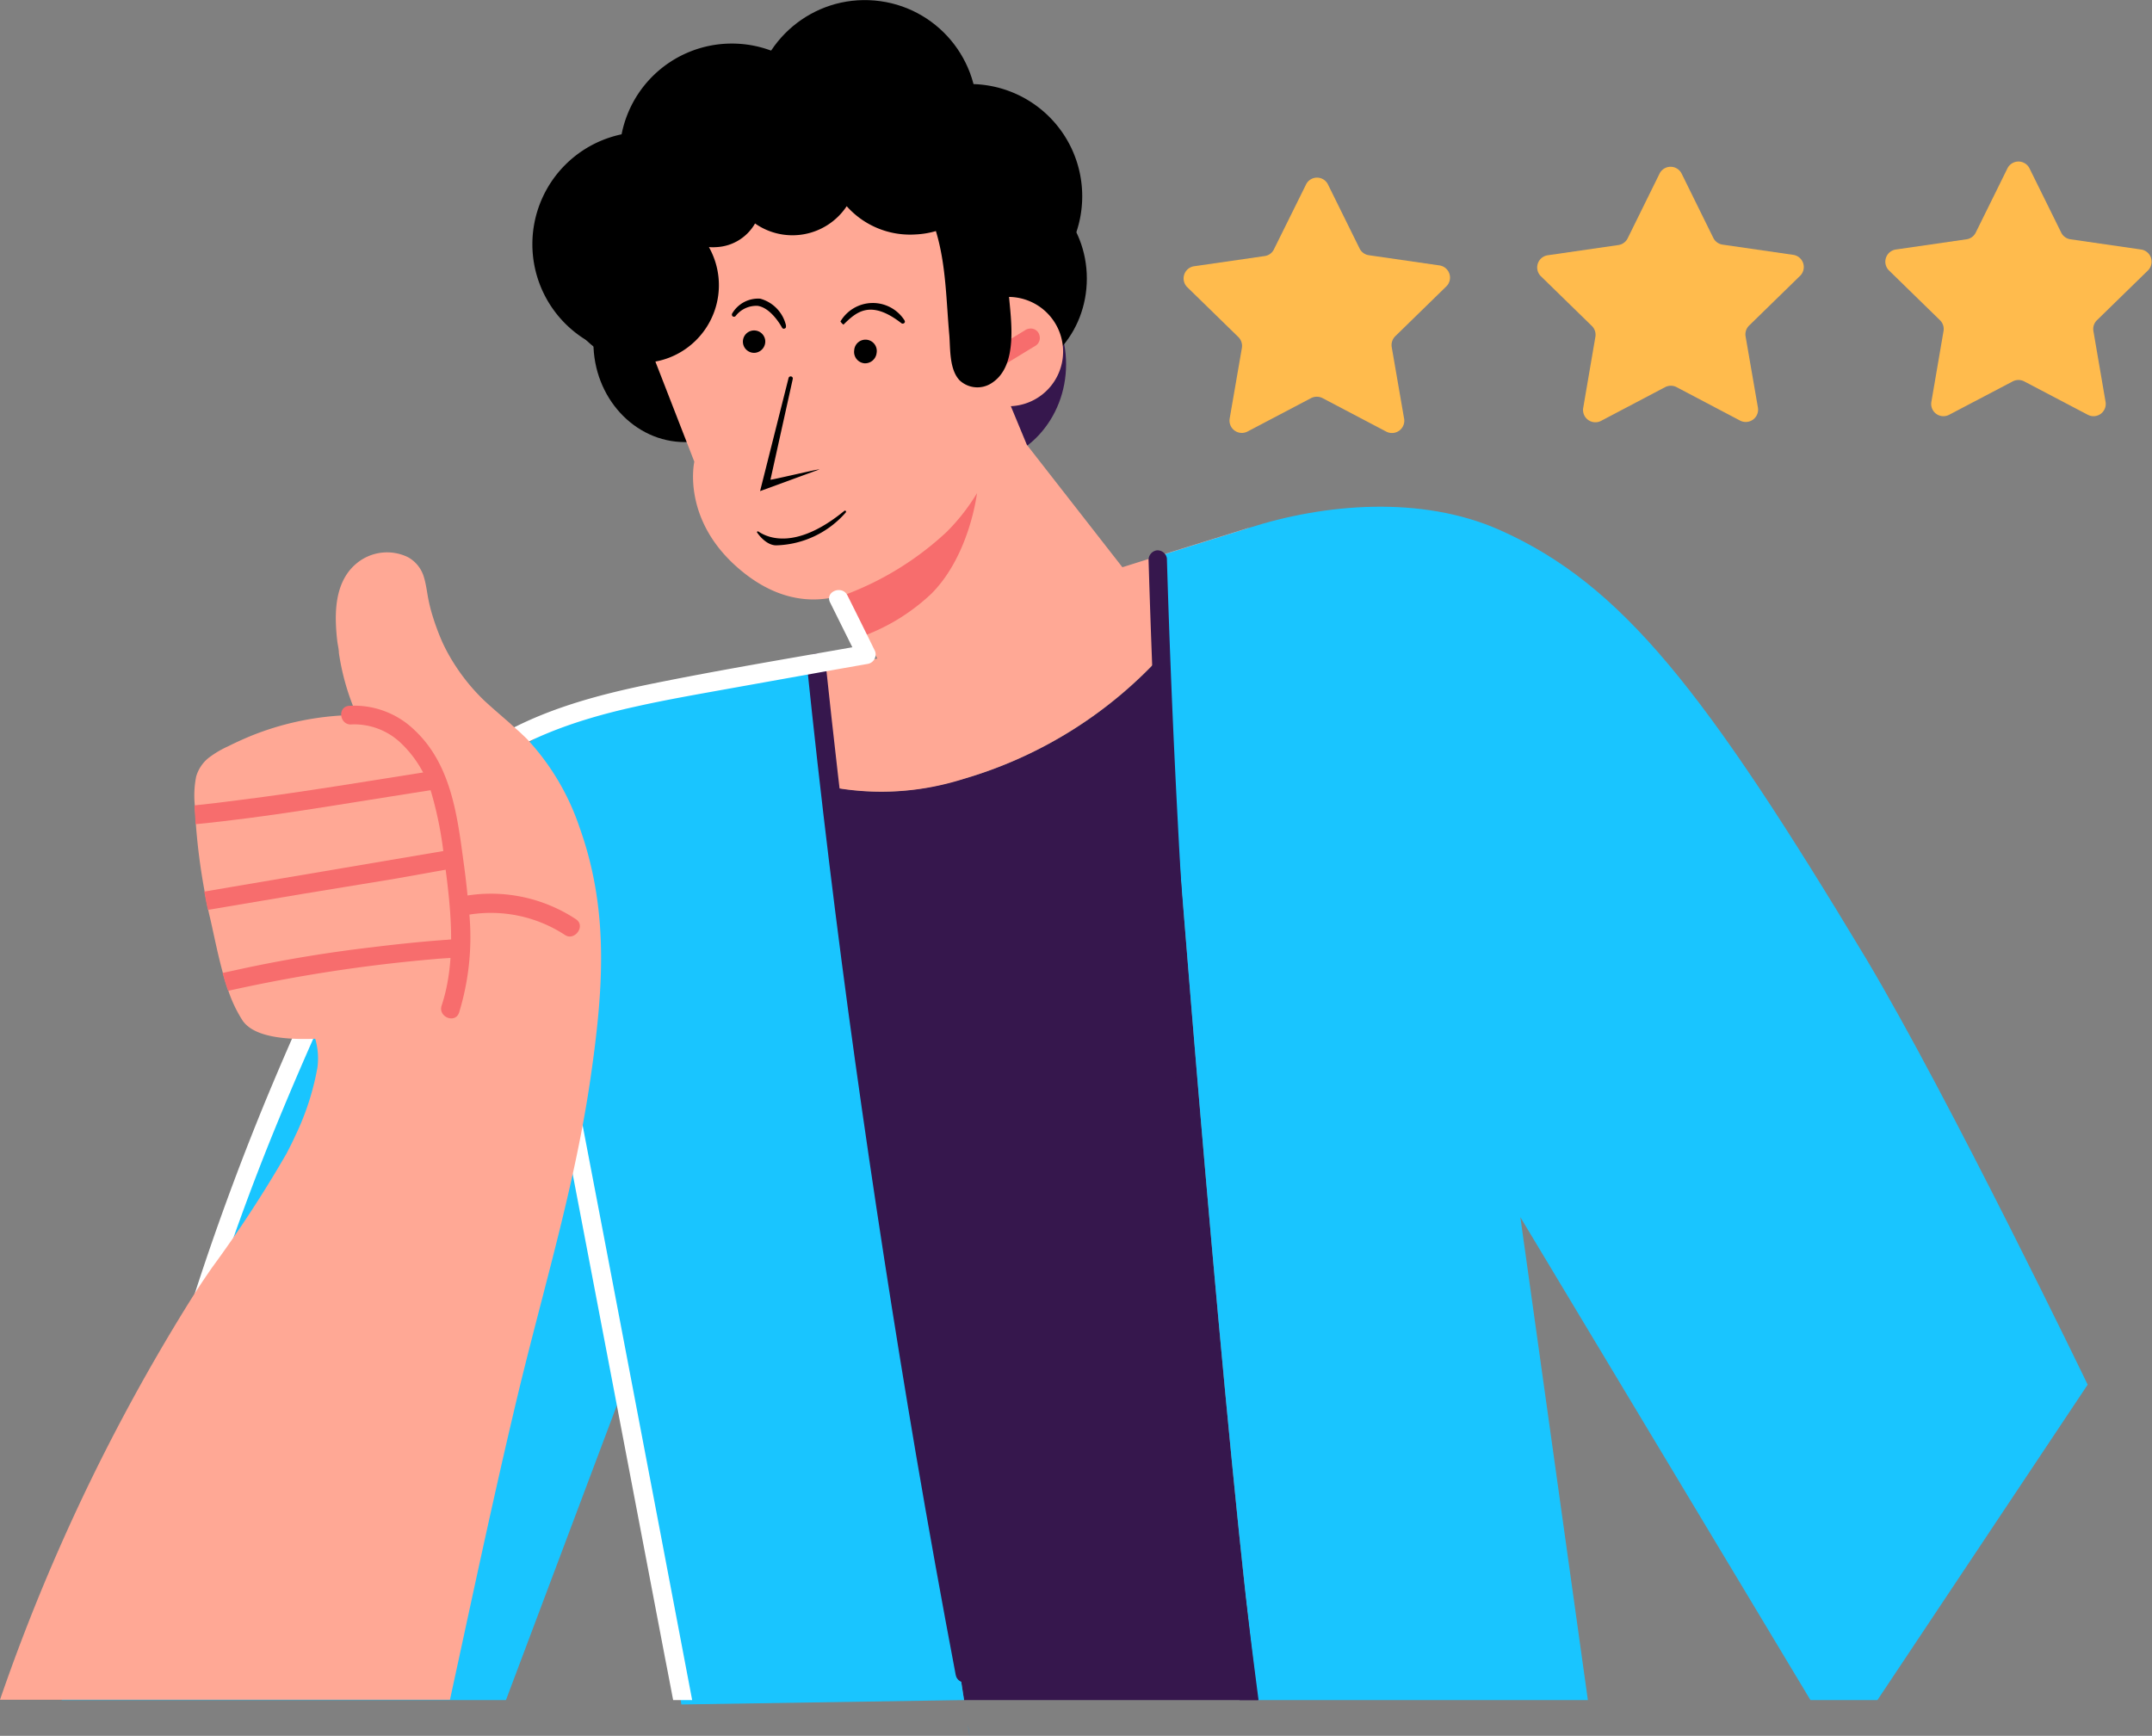 <svg xmlns="http://www.w3.org/2000/svg" viewBox="0 0 209.43 168.95"><rect x="0" y="0" width="209.43" height="168.95" fill="#808080" stroke="none"/><defs><style>.cls-1{fill:#36174d;}.cls-2{fill:#ffa895;}.cls-3{fill:#19c5ff;}.cls-4{fill:#fff;}.cls-5{fill:#f76d6d;}.cls-6{fill:#ffbb4d;}.cls-7{fill-rule:evenodd;}</style></defs><g id="Layer_2" data-name="Layer 2"><g id="Layer_1-2" data-name="Layer 1"><path class="cls-1" d="M102.1,167.77c.07.41.13.8.19,1.18C102.22,168.57,102.16,168.18,102.1,167.77Z" transform="translate(-7.92)"/><path class="cls-1" d="M130.35,165.47H101.74q-.39-2.53-.86-5.53c-.06-.36-.11-.73-.17-1.1-.2-1.3-.4-2.56-.6-3.88L100,154c-.07-.46-.12-.77-.16-1.08-.08-.47-.15-1-.23-1.45s-.13-.91-.21-1.38-.17-1.12-.26-1.7c0-.29-.09-.59-.13-.89l-.18-1.15c0-.31-.09-.63-.14-1q-.12-.76-.24-1.56c-.11-.74-.23-1.5-.34-2.28-.32-2.1-.66-4.3-1-6.6-.06-.37-.11-.73-.17-1.1s-.1-.67-.15-1l-.15-1c-.11-.69-.21-1.39-.32-2.1,0-.35-.1-.71-.16-1.07-.19-1.26-.38-2.55-.58-3.87-.07-.51-.15-1-.23-1.55-.23-1.56-.47-3.16-.71-4.8-3-20.08-4.73-33.27-5.76-41.83a25.62,25.62,0,0,0,11.85-.53l1.08-.29a42,42,0,0,0,19.39-12.22C122.67,84.41,127.24,141.49,130.35,165.47Z" transform="translate(-7.92)"/><path d="M81.59,23.76A10.93,10.93,0,1,1,70.67,12.84,10.93,10.93,0,0,1,81.59,23.76Z" transform="translate(-7.92)"/><path d="M90.07,15.17A10.93,10.93,0,1,1,79.14,4.24,10.92,10.92,0,0,1,90.07,15.17Z" transform="translate(-7.92)"/><circle cx="92.1" cy="10.92" r="10.92" transform="translate(65.28 101.73) rotate(-85.01)"/><path d="M113.24,19.11A10.93,10.93,0,1,1,102.32,8.18,10.92,10.92,0,0,1,113.24,19.11Z" transform="translate(-7.92)"/><path class="cls-1" d="M111.67,35.45c0,5.35-4,9.7-8.91,9.7s-8.9-4.35-8.9-9.7,4-9.7,8.9-9.7S111.67,30.09,111.67,35.45Z" transform="translate(-7.92)"/><path d="M113.69,27.11c0,5.36-4,9.7-8.91,9.7s-8.9-4.34-8.9-9.7,4-9.7,8.9-9.7S113.69,21.76,113.69,27.11Z" transform="translate(-7.92)"/><path d="M83.49,33.33c0,5.36-4,9.7-8.91,9.7s-8.91-4.34-8.91-9.7,4-9.7,8.91-9.7S83.49,28,83.49,33.33Z" transform="translate(-7.92)"/><path class="cls-2" d="M129.43,51.38a47.5,47.5,0,0,1-8.27,12.19,42,42,0,0,1-19.39,12.22,26.39,26.39,0,0,1-12.93.82A16.48,16.48,0,0,1,77,67C77,66.9,87.61,65.1,87.61,65.1l5.69-1-1.25-2.25L89.86,58c-.12-.22-4.43,1.93-9.7-2.37-6-4.87-4.67-10.69-4.67-10.69l-4.82-12.4V22.39l25-8.49,12.18,29.39,9.3,11.92,3.43-1.08Z" transform="translate(-7.92)"/><path class="cls-3" d="M211.09,134.77l-20.46,30.7h-6.52l-28.23-47,6.57,47h-32.1c-3.11-24-7.68-81.06-9.19-101.9-.16-2.23-.29-4-.38-5.37,0-.89-.1-1.76-.12-2.6,0-.5,0-1,0-1.47l8.81-2.75c7.35-2.36,16.77-3.19,24.41.21,11.92,5.31,20,15.7,35.65,41.72C197.73,107.06,211.09,134.77,211.09,134.77Z" transform="translate(-7.92)"/><path class="cls-3" d="M100.88,159.94q.47,3,.86,5.53l-27.51.43L69,134,57.16,165.47H13.91c1.65-5.32,7.42-23.45,14.68-42.16,1.43-3.68,2.92-7.38,4.45-11,.25-.58.5-1.17.74-1.76,1.39-3.25,2.81-6.43,4.24-9.48.11-.25.23-.5.35-.74,1-2,2-4,2.92-5.93.35-.68.7-1.34,1.05-2,1.34-2.5,2.67-4.82,4-6.91.46-.72.92-1.41,1.37-2.08.94-1.38,1.88-2.63,2.8-3.73l.59-.69c.3-.34.59-.66.88-1A20,20,0,0,1,54,76.17c2.08-1.61,3.84-2.9,5.45-3.94C65.13,68.58,68.76,68,77,67,77,66.9,87.61,65.1,87.61,65.1c0,.22,0,.45.06.7.2,2.27.56,5.71,1.17,10.81C92.18,104.48,96.51,132.22,100.88,159.94Z" transform="translate(-7.92)"/><path class="cls-3" d="M102.29,169c-.07-.38-.13-.77-.19-1.18C102.17,168.18,102.23,168.57,102.29,169Z" transform="translate(-7.92)"/><path class="cls-1" d="M130.4,165.47h-1.85q-1.28-9.79-2.38-19.62-2.55-22.74-4.17-45.57t-2.3-45.71a.94.94,0,0,1,.78-1,.92.92,0,0,1,1,.78q.38,12.82,1.06,25.63,1.2,22.86,3.35,45.64Q127.8,145.57,130.4,165.47Z" transform="translate(-7.92)"/><path class="cls-4" d="M75.28,165.47H73.43c-.26-1.34-.51-2.69-.77-4L67.23,133,61.8,104.56a.92.92,0,0,1,.84-1,.94.94,0,0,1,1,.84l3.06,16,5.42,28.44Z" transform="translate(-7.92)"/><path class="cls-2" d="M111.38,34.22a5.32,5.32,0,1,1-5.32-5.32A5.32,5.32,0,0,1,111.38,34.22Z" transform="translate(-7.92)"/><path class="cls-5" d="M108.93,32.32a.88.88,0,0,0-.62-.34,1,1,0,0,0-.66.18l-3,1.83a1,1,0,0,0-.36.62.92.92,0,0,0,.19.66.89.89,0,0,0,.62.35,1,1,0,0,0,.66-.18l3-1.83a.91.91,0,0,0,.35-.62A1,1,0,0,0,108.93,32.32Z" transform="translate(-7.92)"/><path d="M106.1,28.71c-.35-4-.89-8-1.58-11.91a6.4,6.4,0,0,0,.14-1.81c-.23-4.08-4-7.17-8.46-6.92a8.17,8.17,0,0,0-6.91,4.39,6.29,6.29,0,0,0-4.57-1.59,6.21,6.21,0,0,0-5.62,4.35,4.48,4.48,0,0,0-1.94-.32,4.61,4.61,0,0,0-4.33,4.85,4.75,4.75,0,0,0,.15.93,7.64,7.64,0,0,0-3.07-.47,7.56,7.56,0,1,0,7,3.84,4.91,4.91,0,0,0,.77,0,4.58,4.58,0,0,0,3.72-2.3,6.34,6.34,0,0,0,8.92-1.68A8.25,8.25,0,0,0,97,22.82a8.37,8.37,0,0,0,2-.33c1,3.3,1,6.77,1.31,10.19.1,1.34,0,3.29,1,4.34a2.53,2.53,0,0,0,3.2.21C107,35.54,106.32,31.23,106.1,28.71Z" transform="translate(-7.92)"/><path class="cls-5" d="M103,48s-.7,6-4.4,9.75a19.49,19.49,0,0,1-6.57,4.12L89.86,58a29.73,29.73,0,0,0,10.19-6.23A19.63,19.63,0,0,0,103,48Z" transform="translate(-7.92)"/><path class="cls-6" d="M137.14,17.92l3.09,6.26a1.2,1.2,0,0,0,.9.66l6.92,1a1.2,1.2,0,0,1,.66,2l-5,4.88a1.22,1.22,0,0,0-.35,1.06l1.19,6.88A1.2,1.2,0,0,1,142.81,42l-6.18-3.25a1.23,1.23,0,0,0-1.12,0L129.33,42a1.2,1.2,0,0,1-1.74-1.26l1.19-6.88a1.22,1.22,0,0,0-.35-1.06l-5-4.88a1.2,1.2,0,0,1,.66-2l6.92-1a1.17,1.17,0,0,0,.89-.66l3.1-6.26A1.19,1.19,0,0,1,137.14,17.92Z" transform="translate(-7.92)"/><path class="cls-6" d="M171.57,16.89l3.09,6.27a1.2,1.2,0,0,0,.9.65l6.91,1a1.2,1.2,0,0,1,.67,2l-5,4.88a1.19,1.19,0,0,0-.34,1.06L179,39.68a1.2,1.2,0,0,1-1.73,1.26l-6.19-3.26a1.21,1.21,0,0,0-1.11,0l-6.19,3.26A1.2,1.2,0,0,1,162,39.68l1.18-6.89a1.19,1.19,0,0,0-.34-1.06l-5-4.88a1.2,1.2,0,0,1,.67-2l6.91-1a1.2,1.2,0,0,0,.9-.65l3.09-6.27A1.2,1.2,0,0,1,171.57,16.89Z" transform="translate(-7.92)"/><path class="cls-6" d="M205.42,16.37l3.09,6.26a1.19,1.19,0,0,0,.9.66l6.91,1a1.2,1.2,0,0,1,.67,2l-5,4.88a1.19,1.19,0,0,0-.34,1.06l1.18,6.88a1.19,1.19,0,0,1-1.73,1.26l-6.19-3.25a1.21,1.21,0,0,0-1.11,0l-6.19,3.25a1.19,1.19,0,0,1-1.73-1.26l1.18-6.88a1.19,1.19,0,0,0-.34-1.06l-5-4.88a1.2,1.2,0,0,1,.67-2l6.91-1a1.19,1.19,0,0,0,.9-.66l3.09-6.26A1.2,1.2,0,0,1,205.42,16.37Z" transform="translate(-7.92)"/><path class="cls-1" d="M102.74,162.75q-3.61-19.08-6.63-38.29T90.73,86q-1.33-10.8-2.48-21.62c-.12-1.18-1.93-.92-1.81.25q2,19.32,4.69,38.58t5.94,38.4q1.83,10.72,3.86,21.42C101.15,164.16,103,163.91,102.74,162.75Z" transform="translate(-7.92)"/><path class="cls-4" d="M93.07,63.36q-1.33-2.72-2.69-5.43c-.52-1-2.2-.35-1.68.7L90.87,63c-6.48,1.14-13,2.23-19.41,3.53-6,1.22-12.11,2.88-17.18,6.47S45.81,81.88,43,87.25c-3.18,6-6,12.17-8.62,18.41s-5.1,12.88-7.25,19.46c-.27.82-.53,1.65-.79,2.47a.94.94,0,0,0,.51,1.19.93.93,0,0,0,1.19-.51q3.07-9.78,7-19.3T43.4,90.36C46,85.12,49,79.79,53.54,75.92s10.4-5.86,16.21-7.14c3.12-.7,6.28-1.24,9.43-1.81l10.5-1.88,2.68-.47A.93.93,0,0,0,93.07,63.36Z" transform="translate(-7.92)"/><path class="cls-2" d="M65.9,101.08c-.15,1.33-.34,2.67-.53,4-1.52,10.36-4.56,20.32-7,30.44-2.38,9.94-4.49,19.94-6.66,29.92H7.92q2.61-7.59,5.86-14.95a190.26,190.26,0,0,1,12.83-24.19c.63-1,1.3-2,2-3a120.32,120.32,0,0,0,7.18-11c.3-.58.6-1.16.87-1.76a25.6,25.6,0,0,0,2.15-6.63,6.79,6.79,0,0,0-.23-2.86c-.06-.25-.13-.49-.19-.73-.19-.68-.39-1.34-.53-2A33,33,0,0,1,37.37,95c-.07-.6-.12-1.21-.15-1.82,0-.28,0-.56-.06-.84A44.29,44.29,0,0,1,37,87.06c0-.26,0-.51.07-.75a8.48,8.48,0,0,1,.2-1.14,10.66,10.66,0,0,1,1.57-3.49,34.78,34.78,0,0,1,2.85-3.47,25.6,25.6,0,0,0,1.68-2.09,4.72,4.72,0,0,1,.38-1.29A2.64,2.64,0,0,0,44,73a6.25,6.25,0,0,0-.17-.72,10.62,10.62,0,0,0-.71-1.76c-.62-1.3-.75-1.58-.87-1.87a23.4,23.4,0,0,1-1.35-5.1c0-.35-.1-.72-.15-1.09-.07-.58-.12-1.17-.14-1.77-.08-2.22.31-4.5,2.08-5.91a4.64,4.64,0,0,1,4.91-.56,3.24,3.24,0,0,1,1.57,1.94c.24.77.31,1.58.48,2.37a15.89,15.89,0,0,0,.44,1.64A22.7,22.7,0,0,0,51,62.57a17.8,17.8,0,0,0,1.31,2.33,19.15,19.15,0,0,0,2.77,3.32c.85.78,1.43,1.27,2,1.77.21.18.42.36.62.55s.58.51.87.78l.61.58a23.65,23.65,0,0,1,5.12,8.57C66.8,87.41,66.73,94.07,65.9,101.08Z" transform="translate(-7.92)"/><path class="cls-2" d="M52.81,95a4.74,4.74,0,0,1-1.55,3.58,5.89,5.89,0,0,1-2,1c-.78.23-1.58.43-2.38.6a34,34,0,0,1-4.91.71c-2.58.18-8.78.9-10.45-1.57a13.09,13.09,0,0,1-1.35-2.81c-.2-.56-.38-1.15-.54-1.74-.51-1.83-.88-3.73-1.23-5.27-.07-.29-.14-.58-.2-.87-.13-.59-.25-1.19-.35-1.78a59.83,59.83,0,0,1-.86-6.53c0-.61-.08-1.22-.1-1.83a9.45,9.45,0,0,1,.12-2.9,3.61,3.61,0,0,1,1.22-1.83,9.61,9.61,0,0,1,1.91-1.13c.71-.36,1.45-.69,2.19-1a27.9,27.9,0,0,1,9-2c2.53-.09,5.31.31,7.18,2.12A7,7,0,0,1,50.25,75c.21.85.31,1.31.4,1.77.25,1.16.47,2.33.68,3.5.14.81.28,1.63.4,2.44.09.6.18,1.2.26,1.8.25,1.91.46,3.82.61,5.74,0,.35,0,.71.08,1.06,0,.61.09,1.23.12,1.84S52.83,94.35,52.81,95Z" transform="translate(-7.92)"/><path class="cls-5" d="M50.65,76.78l-2.79.44c-7,1.09-13.91,2.32-20.92,3,0-.61-.08-1.22-.1-1.83,1.44-.15,2.87-.32,4.3-.51C37.53,77.08,43.89,76,50.25,75,50.46,75.86,50.56,76.32,50.65,76.78Z" transform="translate(-7.92)"/><path class="cls-5" d="M52,84.52l-5.58,1Q37.28,87,28.15,88.56c-.13-.59-.25-1.19-.35-1.78l2.81-.48,21.12-3.58C51.82,83.32,51.91,83.92,52,84.52Z" transform="translate(-7.92)"/><path class="cls-5" d="M52.8,93.16c-.87.08-1.74.11-2.6.19a151.48,151.48,0,0,0-20.08,3.09c-.2-.56-.38-1.15-.54-1.74l2.3-.5q6.06-1.28,12.23-2c2-.25,4.07-.47,6.12-.64l2.45-.19C52.73,91.93,52.77,92.55,52.8,93.16Z" transform="translate(-7.92)"/><path class="cls-5" d="M64,89.49a15,15,0,0,0-10.58-2.33c-.11-1.15-.25-2.29-.41-3.43-.6-4.49-1.24-9.34-4.7-12.62a8.42,8.42,0,0,0-6.42-2.41c-1.18.1-.92,1.91.25,1.81a6.56,6.56,0,0,1,4.81,1.83,11,11,0,0,1,3,5,36,36,0,0,1,1.19,6.19c.61,4.48,1.27,9.8-.24,14.34-.37,1.12,1.33,1.8,1.7.68a25,25,0,0,0,1-9.53,13.19,13.19,0,0,1,9.33,2C63.83,91.6,64.93,90.15,64,89.49Z" transform="translate(-7.92)"/><path d="M81.89,47.8l2.77-11a.21.21,0,0,1,.25-.16.2.2,0,0,1,.16.25L82.9,46.69c0,.06,4.78-1.08,4.76-1h0" transform="translate(-7.92)"/><path d="M83.46,53.08c-1,0-1.78-1.14-1.78-1.14l-.09-.12s0-.15.13-.09c1.59,1.07,4.43,1.22,8.36-2a.11.11,0,0,1,.15,0,.12.12,0,0,1,0,.15A9.31,9.31,0,0,1,83.46,53.08Z" transform="translate(-7.92)"/><path class="cls-7" d="M93.23,34.36a1.1,1.1,0,1,0-2.18-.26,1.11,1.11,0,0,0,1,1.26A1.13,1.13,0,0,0,93.23,34.36Z" transform="translate(-7.92)"/><path d="M90,31.6l-.16-.14-.13-.17a3.66,3.66,0,0,1,6.21-.15c.06.1.11.21,0,.3a.22.22,0,0,1-.3,0C92.58,29.09,91.21,30.42,90,31.6Zm-.16-.14Z" transform="translate(-7.92)"/><path class="cls-7" d="M82.39,33.12a1.09,1.09,0,1,0-1,1.22A1.11,1.11,0,0,0,82.39,33.12Z" transform="translate(-7.92)"/><path d="M84.21,32a.22.22,0,0,1-.19-.12s-1-1.9-2.36-2.11a2.55,2.55,0,0,0-2.16,1,.22.22,0,0,1-.3,0,.24.24,0,0,1,0-.3,2.93,2.93,0,0,1,2.7-1.4,3.53,3.53,0,0,1,2.51,2.6c0,.2,0,.23-.09.29Z" transform="translate(-7.92)"/></g></g></svg>